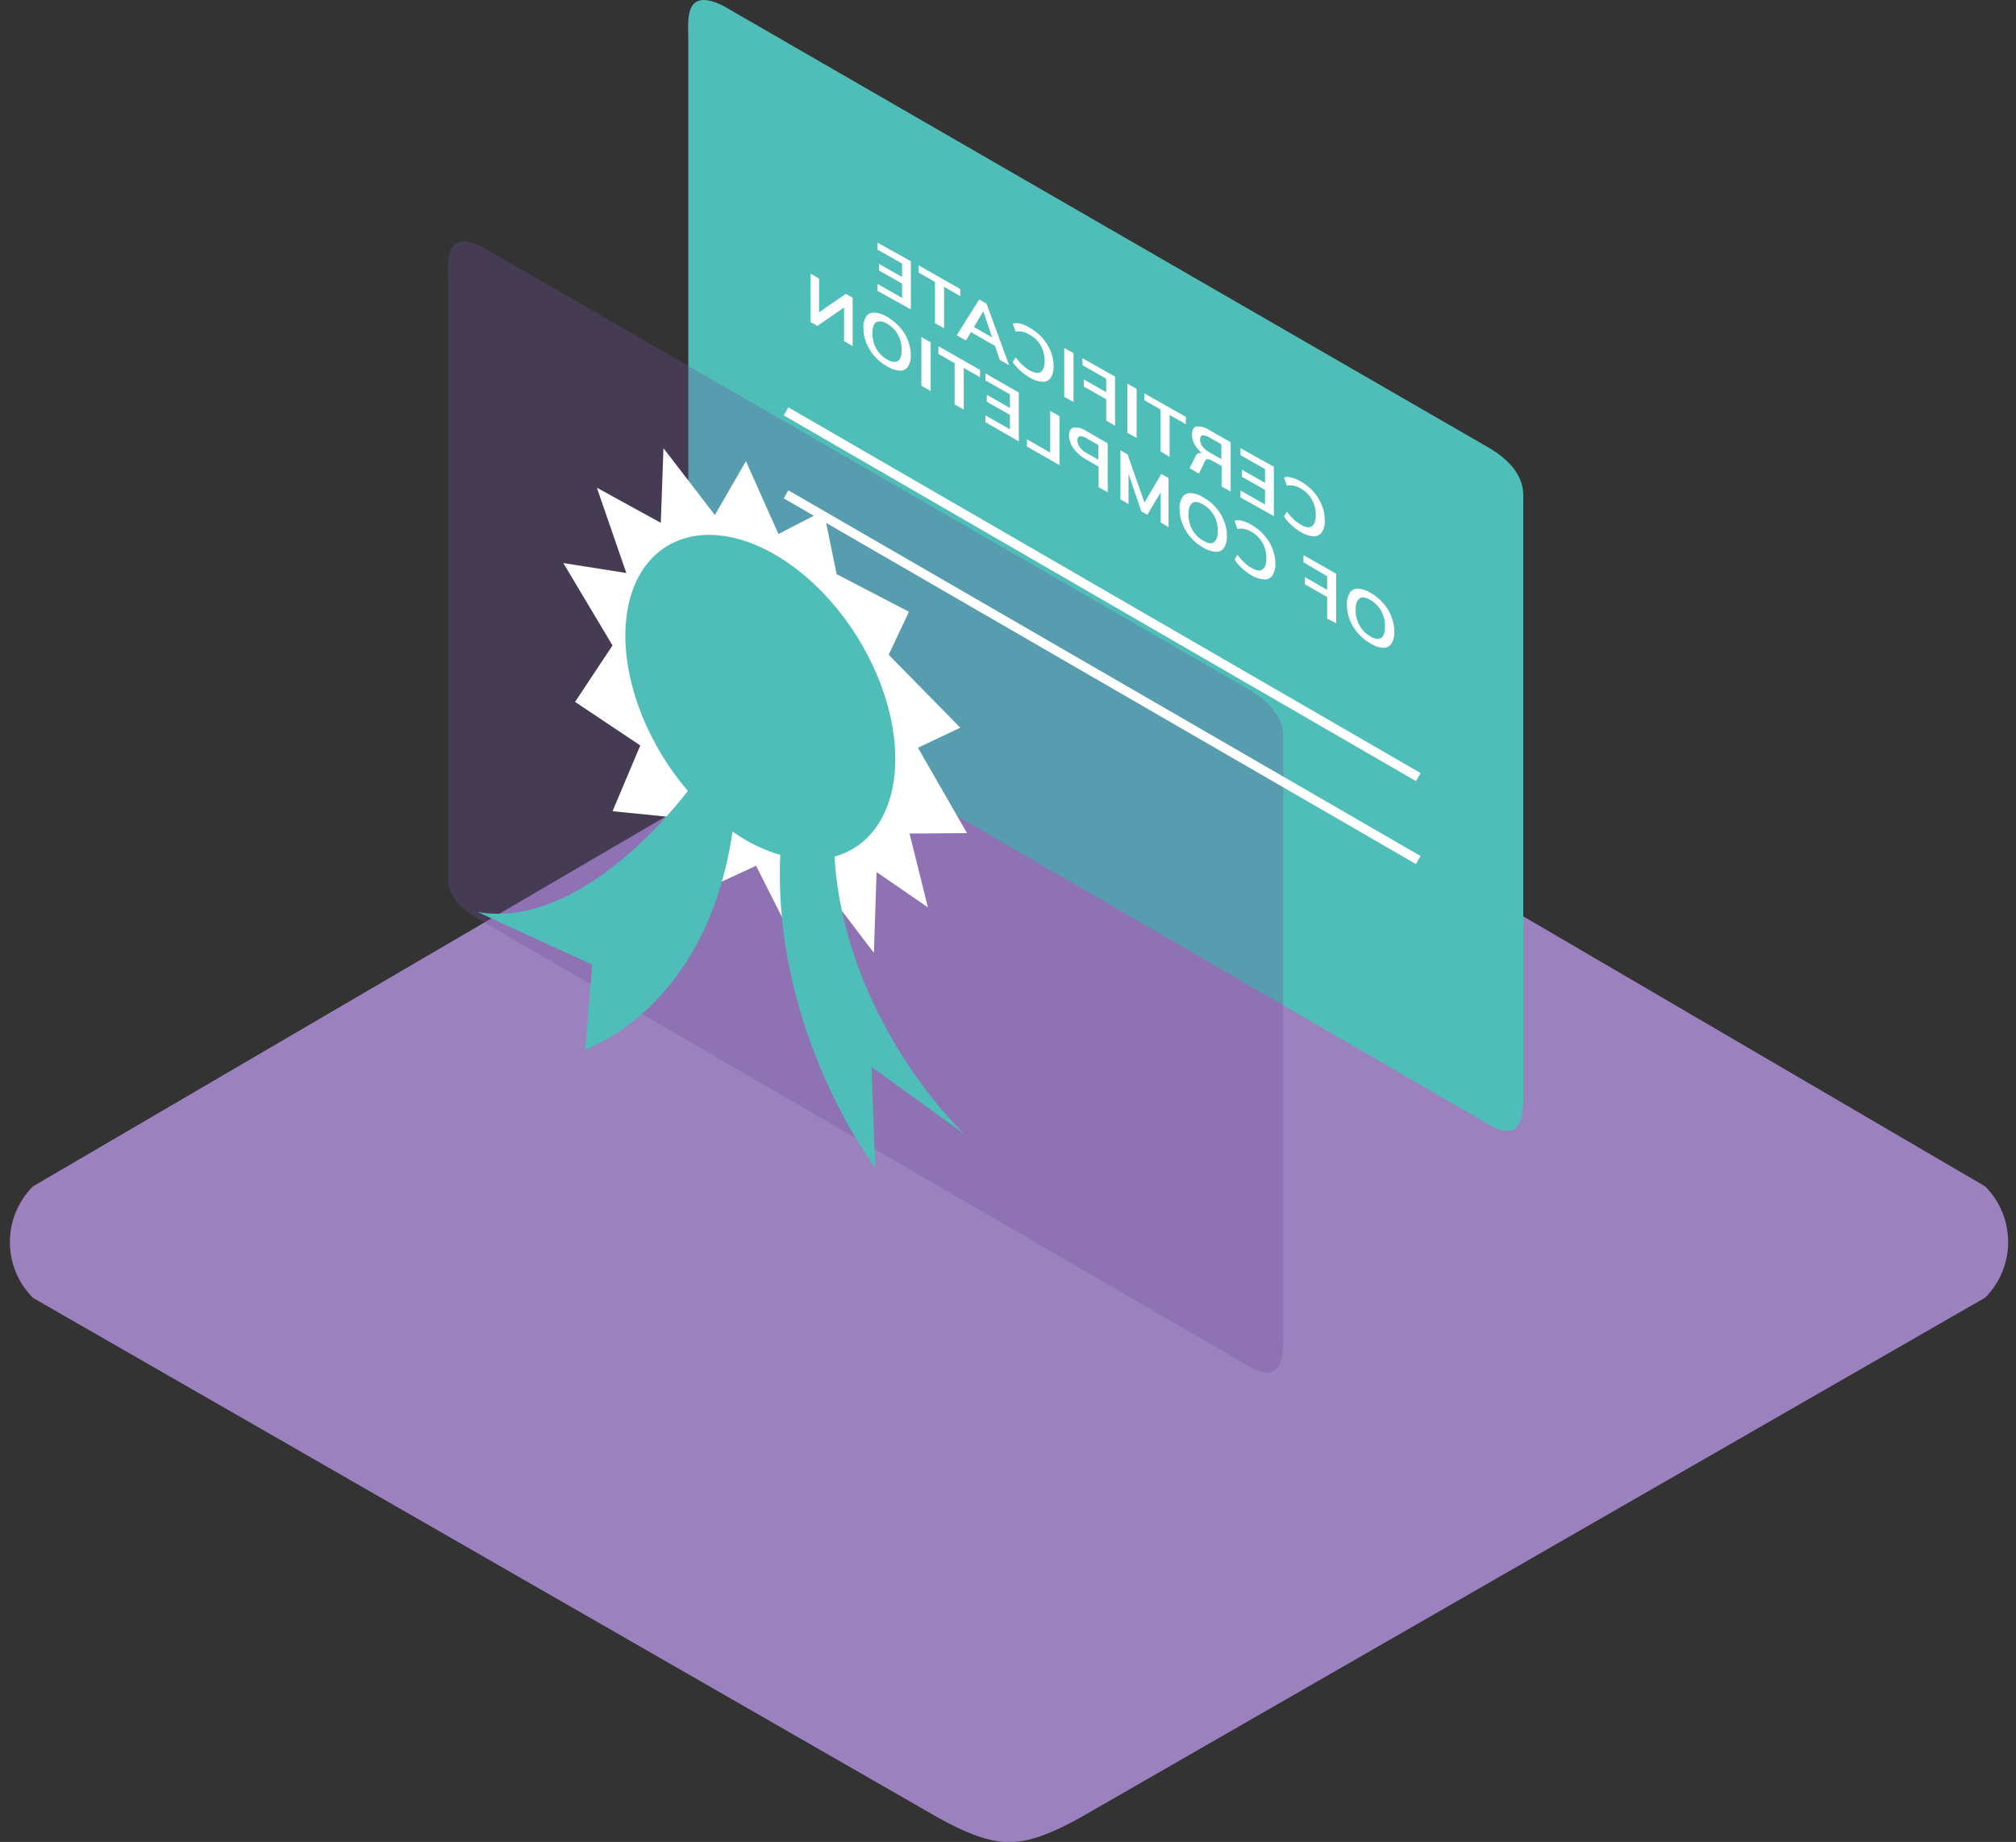 <svg width="162" height="148" viewBox="0 0 162 148" fill="none" xmlns="http://www.w3.org/2000/svg">
<rect x="0" y="0" width="162" height="148" fill="#333333" stroke="none"/>
<path d="M2.643 95.328L75.406 52.795C76.98 51.685 78.819 51.005 80.738 50.822C80.85 50.822 80.969 50.822 81.089 50.822C81.208 50.822 81.328 50.822 81.432 50.822C83.352 51.005 85.19 51.685 86.764 52.795L159.527 95.328C160.707 96.517 161.369 98.122 161.369 99.795C161.369 101.467 160.707 103.073 159.527 104.262L87.6 145.588C85.89 146.601 83.06 148.112 81.096 147.993C79.125 148.112 76.302 146.601 74.585 145.588L2.651 104.284C1.463 103.095 0.795 101.486 0.794 99.807C0.792 98.129 1.457 96.519 2.643 95.328Z" fill="#9B82BE"/>
<path d="M119.643 90.362L58.074 54.626C56.581 53.815 55.311 52.743 55.311 51.224V3.204C55.311 1.715 54.908 -1.084 58.074 0.442L119.643 35.977C121.264 36.922 122.406 38.21 122.406 39.759V87.6C122.406 89.119 122.548 92.045 119.643 90.362Z" fill="#4FBEB8"/>
<path opacity="0.3" d="M100.352 109.778L38.782 74.042C37.289 73.231 36.02 72.151 36.02 70.632V22.62C36.02 21.131 35.616 18.339 38.782 19.858L100.352 55.393C101.98 56.338 103.122 57.663 103.122 59.175V107.023C103.122 108.535 103.256 111.461 100.352 109.778Z" fill="#6F4E9D"/>
<path d="M110.144 51.716C110.446 51.912 110.793 52.027 111.152 52.051C111.282 52.056 111.41 52.028 111.525 51.97C111.641 51.911 111.738 51.823 111.81 51.716C111.983 51.429 112.064 51.096 112.041 50.763C112.043 50.345 111.964 49.93 111.81 49.542C111.656 49.146 111.434 48.78 111.152 48.462C110.866 48.132 110.525 47.853 110.144 47.636C109.837 47.44 109.485 47.325 109.121 47.301C108.993 47.294 108.865 47.321 108.749 47.378C108.634 47.436 108.536 47.522 108.464 47.628C108.293 47.916 108.212 48.248 108.233 48.581C108.235 48.999 108.313 49.413 108.464 49.802C108.789 50.612 109.382 51.287 110.144 51.716ZM110.144 51.142C109.771 50.942 109.463 50.64 109.256 50.271C109.035 49.881 108.924 49.439 108.935 48.991C108.935 48.514 109.039 48.246 109.256 48.083C109.472 47.919 109.748 48.001 110.122 48.209C110.482 48.414 110.778 48.712 110.981 49.073C111.195 49.46 111.303 49.896 111.294 50.338C111.294 50.822 111.19 51.127 110.981 51.261C110.843 51.317 110.693 51.335 110.546 51.314C110.4 51.293 110.261 51.234 110.144 51.142Z" fill="white"/>
<path d="M107.367 50.078V46.094L104.746 44.605V45.186L106.65 46.303V47.397L104.858 46.37V46.951L106.65 47.971V49.705L107.367 50.078Z" fill="white"/>
<path d="M100.542 46.214C100.854 46.412 101.211 46.53 101.58 46.557C101.71 46.567 101.841 46.542 101.959 46.486C102.077 46.43 102.178 46.344 102.252 46.237C102.426 45.953 102.507 45.623 102.483 45.291C102.485 44.878 102.407 44.468 102.252 44.085C102.093 43.686 101.866 43.318 101.58 42.998C101.283 42.662 100.932 42.378 100.542 42.157C100.31 42.015 100.059 41.909 99.795 41.844C99.603 41.783 99.397 41.783 99.205 41.844L99.437 42.499C99.617 42.462 99.802 42.462 99.982 42.499C100.183 42.539 100.375 42.615 100.549 42.722C100.922 42.932 101.232 43.238 101.445 43.608C101.659 43.99 101.767 44.422 101.759 44.859C101.759 45.328 101.655 45.604 101.445 45.76C101.236 45.916 100.93 45.842 100.549 45.619C100.341 45.504 100.15 45.361 99.982 45.194C99.78 45.004 99.598 44.794 99.437 44.569L99.205 44.964C99.372 45.216 99.57 45.446 99.795 45.648C100.024 45.862 100.274 46.052 100.542 46.214Z" fill="white"/>
<path d="M104.515 42.744C104.825 42.946 105.183 43.064 105.553 43.087C105.684 43.096 105.815 43.07 105.933 43.013C106.051 42.955 106.151 42.868 106.225 42.759C106.398 42.476 106.479 42.145 106.456 41.814C106.457 41.398 106.379 40.986 106.225 40.6C106.062 40.203 105.835 39.836 105.553 39.513C105.255 39.18 104.904 38.898 104.515 38.679C104.28 38.544 104.029 38.438 103.768 38.367C103.576 38.306 103.37 38.306 103.178 38.367L103.409 39.022C103.589 38.985 103.775 38.985 103.954 39.022C104.153 39.069 104.345 39.144 104.522 39.245C104.894 39.457 105.203 39.762 105.418 40.131C105.631 40.513 105.74 40.945 105.732 41.382C105.732 41.851 105.627 42.126 105.418 42.283C105.209 42.439 104.903 42.372 104.522 42.149C104.316 42.034 104.125 41.894 103.954 41.732C103.755 41.539 103.572 41.33 103.409 41.106L103.178 41.493C103.342 41.75 103.541 41.983 103.768 42.186C103.995 42.4 104.245 42.587 104.515 42.744Z" fill="white"/>
<path d="M102.364 41.471V37.503L99.683 36.014V36.572L101.655 37.689V38.798L99.796 37.741V38.307L101.655 39.364V40.533L99.683 39.416V39.974L102.364 41.471Z" fill="white"/>
<path d="M96.689 44.002C96.993 44.199 97.342 44.315 97.704 44.337C97.832 44.344 97.96 44.319 98.075 44.263C98.19 44.207 98.289 44.122 98.361 44.017C98.532 43.729 98.612 43.398 98.593 43.064C98.59 42.649 98.512 42.237 98.361 41.85C98.203 41.459 97.981 41.097 97.704 40.778C97.413 40.452 97.07 40.175 96.689 39.959C96.386 39.759 96.036 39.641 95.673 39.617C95.545 39.61 95.418 39.635 95.303 39.691C95.188 39.747 95.089 39.832 95.016 39.937C94.842 40.221 94.761 40.551 94.784 40.883C94.782 41.298 94.861 41.71 95.016 42.096C95.172 42.491 95.394 42.856 95.673 43.176C95.961 43.508 96.305 43.787 96.689 44.002ZM96.689 43.436C96.323 43.237 96.021 42.941 95.815 42.58C95.602 42.192 95.494 41.756 95.501 41.314C95.501 40.838 95.606 40.57 95.815 40.414C96.024 40.257 96.315 40.332 96.681 40.54C97.041 40.741 97.338 41.038 97.54 41.396C97.756 41.783 97.867 42.219 97.861 42.662C97.861 43.138 97.749 43.406 97.54 43.57C97.331 43.734 97.055 43.645 96.689 43.436Z" fill="white"/>
<path d="M98.891 39.498V35.53L97.173 34.555C96.872 34.34 96.505 34.237 96.135 34.265C95.904 34.332 95.784 34.54 95.784 34.913C95.793 35.287 95.921 35.65 96.15 35.947C96.418 36.314 96.765 36.617 97.166 36.833L96.718 36.491C96.609 36.416 96.475 36.384 96.344 36.401C96.286 36.417 96.231 36.446 96.186 36.486C96.141 36.526 96.105 36.576 96.083 36.632L95.59 37.615L96.337 38.054L96.837 37.027C96.852 36.982 96.883 36.943 96.924 36.919C96.965 36.894 97.014 36.885 97.061 36.893C97.189 36.911 97.311 36.957 97.419 37.027L98.166 37.444V39.089L98.891 39.498ZM98.144 36.885L97.233 36.372C97 36.251 96.794 36.084 96.628 35.88C96.505 35.72 96.436 35.524 96.434 35.322C96.434 35.114 96.501 35.002 96.628 34.98C96.846 34.98 97.058 35.05 97.233 35.181L98.144 35.694V36.885Z" fill="white"/>
<path d="M93.986 36.706V33.341L95.293 34.086V33.498L91.955 31.606V32.157L93.254 32.902V36.267L93.986 36.706Z" fill="white"/>
<path d="M93.903 42.365V38.412L93.321 38.084L91.827 40.615L92.104 40.772L90.61 36.513L90.035 36.185V40.131L90.685 40.496V37.585L90.498 37.518L91.715 41.092L92.193 41.367L93.47 39.223L93.269 39.059V41.978L93.903 42.365Z" fill="white"/>
<path d="M91.335 35.188V31.242L90.588 30.832V34.771L91.335 35.188Z" fill="white"/>
<path d="M89.012 39.558V35.619L87.272 34.622C86.977 34.413 86.616 34.318 86.256 34.354C86.025 34.421 85.905 34.637 85.905 34.987C85.914 35.363 86.039 35.727 86.264 36.029C86.531 36.394 86.875 36.697 87.272 36.915L88.28 37.496V39.141L89.012 39.558ZM88.265 36.945L87.339 36.416C87.115 36.297 86.92 36.132 86.764 35.932C86.648 35.774 86.582 35.584 86.577 35.389C86.577 35.195 86.644 35.083 86.764 35.054C86.971 35.046 87.174 35.109 87.339 35.232L88.265 35.761V36.945Z" fill="white"/>
<path d="M85.137 37.369V33.438L84.39 33.021V36.364L82.523 35.299V35.88L85.137 37.369Z" fill="white"/>
<path d="M63.355 32.733L114.156 62.117L113.782 62.761L62.98 33.377L63.355 32.733Z" fill="white"/>
<path d="M81.865 35.463V31.539L79.184 30.005V30.564L81.156 31.688V32.782L79.296 31.718V32.276L81.156 33.341V34.495L79.184 33.371V33.922L81.865 35.463Z" fill="white"/>
<path d="M89.602 34.205V30.266L86.981 28.777V29.343L88.892 30.43V31.51L87.093 30.49V31.063L88.892 32.083V33.795L89.602 34.205Z" fill="white"/>
<path d="M86.264 32.299V28.369L85.517 27.959V31.89L86.264 32.299Z" fill="white"/>
<path d="M82.724 30.326C83.036 30.526 83.392 30.646 83.762 30.676C83.892 30.686 84.023 30.661 84.141 30.605C84.259 30.549 84.36 30.463 84.434 30.355C84.606 30.074 84.687 29.746 84.666 29.418C84.662 29.01 84.584 28.606 84.434 28.226C84.272 27.832 84.045 27.467 83.762 27.147C83.463 26.818 83.112 26.539 82.724 26.32C82.491 26.18 82.24 26.072 81.977 26C81.782 25.943 81.575 25.943 81.38 26L81.619 26.655C81.796 26.618 81.979 26.618 82.157 26.655C82.357 26.701 82.549 26.779 82.724 26.886C83.099 27.09 83.411 27.391 83.628 27.757C83.84 28.137 83.949 28.566 83.941 29.001C83.941 29.462 83.837 29.745 83.628 29.887C83.419 30.028 83.112 29.968 82.724 29.753C82.521 29.631 82.331 29.489 82.157 29.328C81.961 29.137 81.782 28.93 81.619 28.71L81.38 29.097C81.549 29.348 81.75 29.575 81.977 29.775C82.205 29.986 82.455 30.171 82.724 30.326Z" fill="white"/>
<path d="M80.342 28.926L81.089 29.343L79.274 24.4L78.684 24.065L76.877 26.946L77.624 27.355L79.117 24.832L78.916 24.72L80.342 28.926ZM80.275 27.973L79.999 27.266L77.96 26.105L77.691 26.499L80.275 27.973Z" fill="white"/>
<path d="M77.444 32.902V29.566L78.751 30.311V29.723L75.406 27.817V28.435L76.712 29.179V32.507L77.444 32.902Z" fill="white"/>
<path d="M49.22 51.861L45.267 45.241L50.329 46.042L47.963 39.189L53.099 42.007L53.314 36.01L57.444 41.385L59.941 37.054L62.554 42.908L66.186 41.031L67.229 46.135L73.042 49.155L71.408 52.608L77.167 58.468L73.764 60.079L77.706 66.941L73.086 66.973L74.564 72.907L70.439 70.07L70.223 76.562L66.36 71.486L63.812 75.62L60.754 69.561L55.989 71.768L55.185 65.78L49.223 65.18L51.451 59.895L46.21 56.397L49.22 51.861Z" fill="white"/>
<path d="M38.383 73.282C45.957 74.561 53.063 66.388 55.277 63.55C53.302 61.251 51.786 58.487 50.956 55.673C50.126 52.859 50.026 50.145 50.671 47.936C51.316 45.727 52.672 44.141 54.535 43.416C56.399 42.691 58.67 42.866 61.011 43.914C63.351 44.962 65.635 46.827 67.521 49.23C69.407 51.633 70.794 54.447 71.475 57.249C72.156 60.052 72.094 62.694 71.299 64.781C70.504 66.868 69.019 68.287 67.064 68.827C67.263 72.596 68.328 76.638 70.152 80.546C71.975 84.454 74.494 88.091 77.455 91.093L70.031 85.721L70.331 93.832C70.331 93.832 62.08 83.016 62.698 68.688C62.097 68.515 61.49 68.285 60.882 68.002C60.204 67.675 59.528 67.28 58.864 66.822C57.629 75.286 53.406 81.546 47.024 84.373L47.586 77.506L38.383 73.282Z" fill="#4FBEB8"/>
<path d="M63.35 39.397L114.151 68.781L113.777 69.425L62.975 40.041L63.35 39.397Z" fill="white"/>
<path d="M74.785 31.413V27.504L74.038 27.087V30.996L74.785 31.413Z" fill="white"/>
<path d="M71.284 29.44C71.59 29.634 71.939 29.752 72.3 29.782C72.427 29.791 72.554 29.766 72.669 29.711C72.784 29.657 72.883 29.573 72.957 29.47C73.127 29.19 73.208 28.865 73.189 28.539C73.187 28.129 73.109 27.722 72.957 27.34C72.801 26.951 72.579 26.59 72.3 26.276C72.007 25.951 71.664 25.675 71.284 25.457C70.979 25.262 70.63 25.145 70.269 25.114C70.141 25.105 70.012 25.129 69.895 25.183C69.779 25.238 69.679 25.322 69.604 25.427C69.436 25.704 69.358 26.027 69.38 26.35C69.378 26.761 69.457 27.168 69.612 27.549C69.768 27.941 69.99 28.303 70.269 28.621C70.559 28.949 70.902 29.225 71.284 29.44ZM71.284 28.881C70.923 28.677 70.623 28.378 70.418 28.018C70.205 27.636 70.097 27.204 70.105 26.767C70.105 26.298 70.209 26.023 70.418 25.881C70.562 25.827 70.717 25.811 70.869 25.834C71.021 25.858 71.164 25.92 71.284 26.015C71.644 26.216 71.942 26.513 72.143 26.871C72.357 27.251 72.465 27.68 72.457 28.115C72.457 28.586 72.352 28.884 72.143 29.008C71.919 29.135 71.65 29.09 71.284 28.881Z" fill="white"/>
<path d="M68.514 27.81V23.916L67.969 23.611L65.661 25.197L65.818 25.36V22.382L65.131 21.988V25.874L65.683 26.187L67.976 24.601L67.827 24.43V27.408L68.514 27.81Z" fill="white"/>
<path d="M75.862 26.373V23.045L77.161 23.79V23.224L73.823 21.325V21.906L75.13 22.65V25.971L75.862 26.373Z" fill="white"/>
<path d="M73.195 24.861V20.989L70.514 19.5V20.059L72.486 21.176V22.255L70.634 21.205V21.734L72.486 22.784V23.938L70.514 22.814V23.372L73.195 24.861Z" fill="white"/>
</svg>
